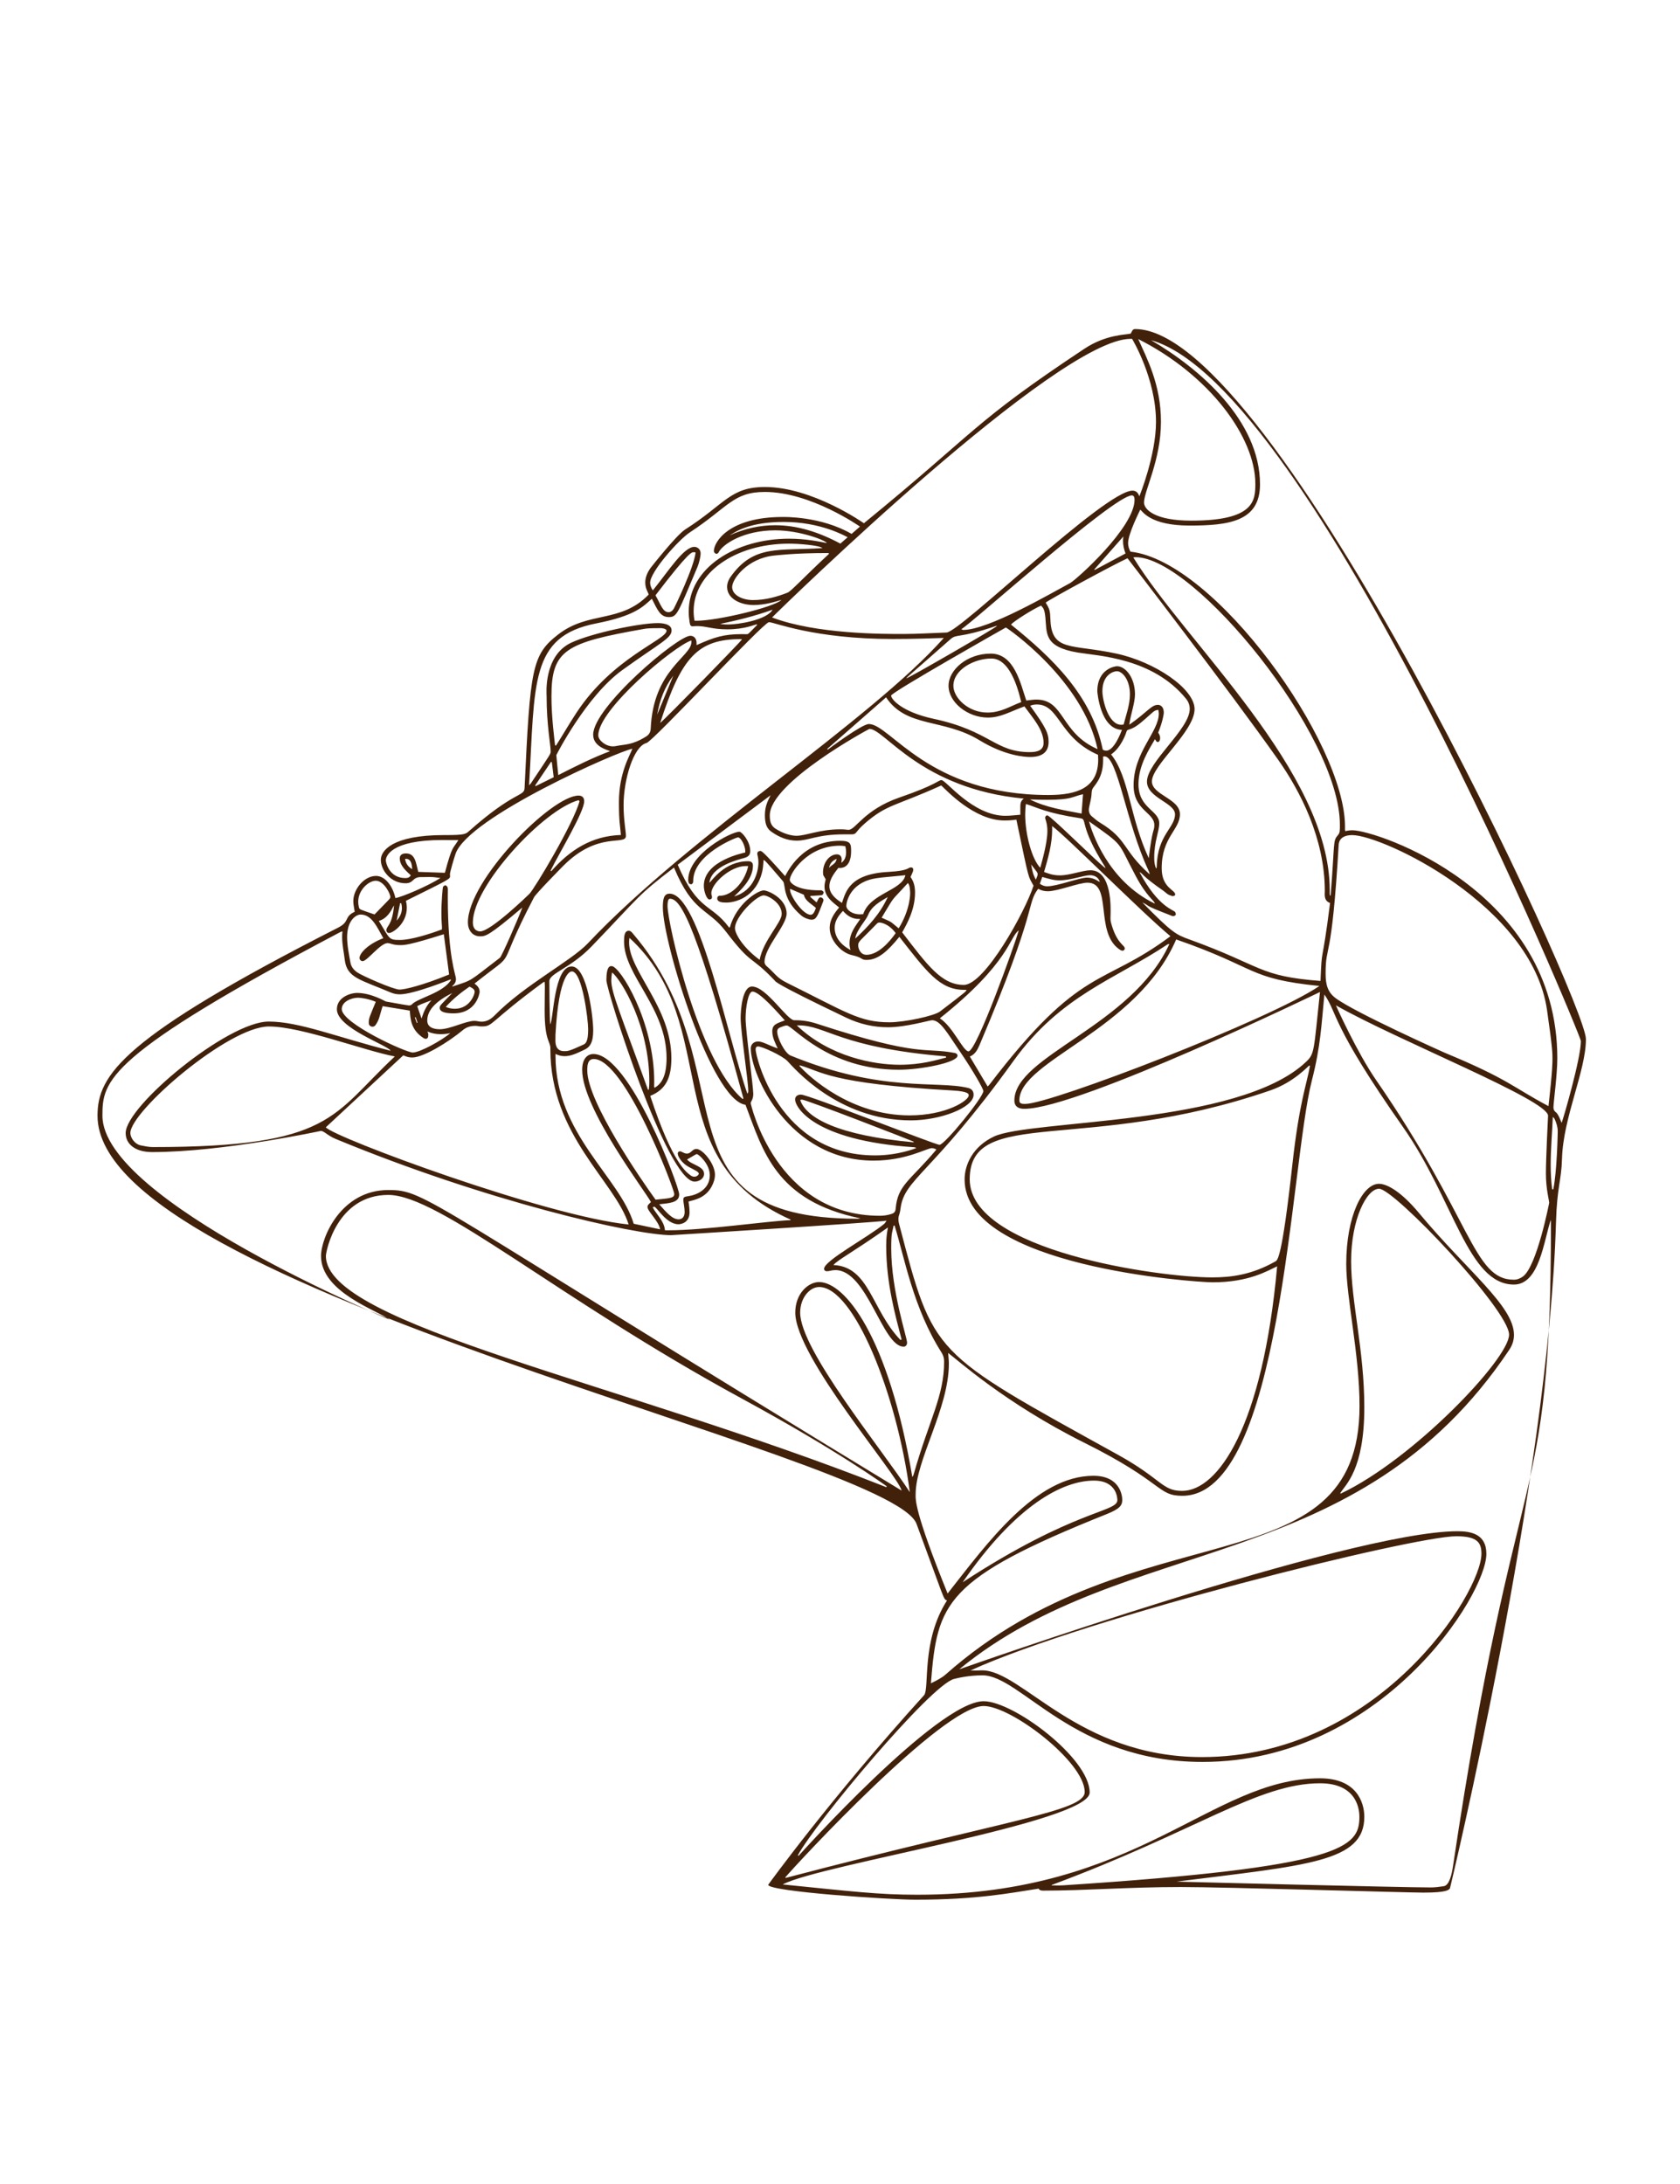 <?xml version="1.0" encoding="iso-8859-1"?>
<!-- Generator: Adobe Illustrator 22.1.0, SVG Export Plug-In . SVG Version: 6.00 Build 0)  -->
<svg version="1.1" id="Layer_1" xmlns="http://www.w3.org/2000/svg" xmlns:xlink="http://www.w3.org/1999/xlink" x="0px" y="0px"
	 width="1000px" height="1300px" viewBox="0 0 1000 1300" enable-background="new 0 0 1000 1300" xml:space="preserve">
<g>
	<path fill="#42210B" d="M386.13,353.907c-0.41-1.533-2.05-3.466-2.05-7.174c0-3.007,1.189-5.906,3.191-8.708
		c0.048-0.067,15.259-19.478,20.571-22.861c23.828-15.177,26.744-25.28,47.515-25.28c28.308,0,58.803,21.532,58.869,21.574
		c68.086-55.64,64.045-59.243,131.207-103.842c12.981-8.62,24.696-8.263,27.635-9.042c0.747-1.408,1.065-2.717,2.593-2.717
		C758.661,195.857,944,596.634,944,618.501c0,19-13.54,46.534-14.233,71.154c-0.375,13.326-2.973,16.675-3.58,37.88
		c-4.375,152.754-63.063,396.406-63.113,396.472c-0.667,0.877-1.527,2.549-15.767,2.549c-10.3,0-118.203-3.325-144.54-3.325
		c-31.113,0-57.145,2.151-81.66,2.151c-1.223,0-2.358-0.125-2.862-1.197c-16.813,2.583-36.533,6.593-73.4,6.593
		c-15.147,0-87.582-4.857-87.582-8.882c0-0.066,37.277-51.614,92.736-112.799c3.446-3.802-1.823-32.232,13.686-56.426
		c-2.307-1-0.785,1.188-18.138-45.615C530.357,866.094,58.044,767.368,58.044,664.118c0-24.274,14.795-46.578,143.25-111.968
		c7.172-3.651,3.29-6.422,9.84-9.427c-0.338-2.184-0.836-4.459-0.836-6.308c0-7.245,6.564-15.033,13.515-15.033
		c5.42,0,9.949,5.988,11.548,13.173c3.976-0.624,19.43-7.176,26.819-11.941c-3.199-0.366-3.738-0.583-6.54-0.583
		c-1.307,0-2.616,0.047-3.924,0.047c-0.65,0-0.837-0.01-1.113-0.01c-5.389,0-4.086,3.686-9.258,3.686
		c-8.679,0-14.663-7.644-14.663-13.972c0-5.332,6.713-14.718,37.658-14.718c0.777,0,0.951,0.006,1.49,0.006
		c10.57,0,11.465-0.699,13.153-2.196c27.403-24.311,33.016-20.544,33.259-25.776c3.319-71.473,4.385-79.321,20.001-91.438
		C350.472,363.515,369.413,371.177,386.13,353.907z M554.115,1001.977c3.554-1.77,6.38-3.156,8.86-5.349
		c113.073-99.984,246.274-49.581,246.274-159.722c0-30.818-7.916-64.298-7.916-84.502c0-28.761,9.866-47.766,19.493-47.766
		c4.848,0,13.304,4.776,23.777,17.363c28.857,34.681,56.569,55.354,56.569,72.596c0,3.006-0.87,5.97-2.807,8.867
		C808.11,938.457,670.607,911.988,571.148,993.497c0.076,0.005,0.152,0.007,0.225,0.007c0.066,0,231.859-82.052,296.184-82.052
		c7.57,0,17.191,1.358,17.191,13.472c0,24.389-62.528,123.843-168.977,123.843c-76.498,0-108.148-51.545-130.88-51.545
		c-8.646,0-15.36,1.736-17.062,2.173c-13.84,3.554-82.396,85.493-92.919,104.951c0.136,0.107,0.272,0.214,0.407,0.321
		c0.057-0.066,82.648-92.036,110.191-92.036c17.694,0,63.114,33.856,63.114,54.356c0,17.702-160.713,42.853-182.725,54.706
		c41.53,4.175,56.901,6.124,80.094,6.124c131.947,0,174.664-69.301,239.742-69.301c21.556,0,26.354,14.07,26.354,22.955
		c0,26.83-33.5,28.719-111.858,38.548c0.647,0.051,134.406,3.46,151.507,3.46c2.535,0,5.084-0.383,7.604-0.731
		c3.347-0.463,4.798-7.002,5.537-11.953c37.578-251.742,58.309-206.287,58.309-383.418c0-0.407-0.064-0.815-0.095-1.222
		c-4.193,12.311-6.716,38.464-21.951,38.464c-27.419,0-35.657-50.496-66.098-93.865c-43.014-61.282-38.676-67.295-46.724-78.782
		c-1.775,18.033-2.16,30.538-7.461,51.231c-13.027,50.854-17.856,247.156-77.124,247.156c-14.915,0-10.828-7.927-58.181-31.519
		c-47.487-23.659-76.271-50.008-81.169-53.487c0.126,2.108,0.419,4.229,0.419,6.337c0,26.664-19.778,57.405-19.778,77.705
		c0,3.03-1.136,9.398,19.034,59.124c23.576-29.971,52.481-70.073,86.79-70.073c15.887,0,17.161,11.85,17.161,14.325
		c0,3.281-1.428,5.346-9.236,8.471C562.1,939.935,557.872,954.066,554.115,1001.977z M203.649,557.713
		c0-1.09,0.057-2.193,0.19-3.313c-0.625,0.176-0.873,0.202-1.078,0.31c-139.6,73.595-141.792,88.577-141.792,109.391
		c0,50.538,170.702,121.335,171.194,121.505c-7.416-5.558-41.078-16.415-41.078-37.984c0-11.021,12.001-39.266,40.006-39.266
		c23.036,0,19.761,5.153,305.6,178.916c-2.475-9.787-63.313-79.572-63.313-105.985c0-11.538,7.931-18.159,14.165-18.159
		c15.22,0,41.263,31.885,55.5,116.015c0.514-0.611,0.723-1.226,0.9-1.849c9.225-32.505,18.031-46.125,18.031-66.831
		c0-1.926-0.47-3.709-1.525-5.363c-16.934-26.556-22.109-56.845-27.954-75.577c-0.193,0-0.386,0.001-0.58,0.001
		c-0.916,4.827-1.428,3.964-1.428,13.58c0,25.427,9.438,52.951,9.438,56.088c0,1.472-0.851,2.392-2.035,2.392
		c-12.712,0-21.623-45.566-40.622-45.566c-2.428,0-3.467,0.675-4.979,0.675c-1.684,0-1.778-1.18-1.778-1.461
		c0-4.847,26.083-18.716,35.793-26.73c0.467-0.385,0.754-0.988,1.426-1.902c-8.846,1.25-128.15,8.612-128.216,8.612
		c-21.762,0-109.745-20.035-199.725-57.284c-4.793-1.984-6.933-4.765-8.786-4.765c-0.066,0-58.355,12.598-100.507,12.598
		c-10.093,0-15.7-4.816-15.7-11.325c0-16.162,60.822-66.363,85.094-66.363c18.27,0,40.292,9.17,72.616,17.368
		c-1.365-3.17-31.983-13.451-31.983-24.698c0-7.047,7.954-9.712,12.027-9.712c8.437,0,16.746,5.017,17.133,5.09
		c7.07,1.338,13.409,2.373,13.773,2.373c0.608,0,1.36-0.239,1.704-0.625c3.371-3.775,18.695-6.81,23.321-14.643
		c-0.219-0.134-0.308-0.222-0.357-0.222c-0.106,0-21.74,8.859-30.14,8.859c-1.822,0-3.613-0.329-5.395-1.087
		c-18.385-7.808-26.122-8.711-27.387-19.54C204.68,566.775,203.649,562.361,203.649,557.713z M760.205,753.764
		c-5.581,2.571-16.704,9.521-38.408,9.521c-10.335,0-147.627-9.352-147.627-61.235c0-8.812,4.933-19.653,17.498-25.553
		c21.718-10.198,145.273-6.333,185.604-44.307c5.304-4.994,4.645-6.163,8.434-41.713c-0.066,0.026-143.626,69.53-175.889,69.53
		c-0.641,0-6.026,0.293-6.026-4.925c0-26.606,69.953-44.267,92.256-93.168c-0.039-0.001-0.076-0.002-0.112-0.002
		c-0.567,0-0.842,0.14-1.097,0.31c-31.145,20.758-63.464,30.25-91.502,69.188c-49.003,68.054-65.036,70.066-67.317,88
		c-0.535,4.205-1.25,3.817-1.25,6.34c0,0.875,0.135,1.754,0.372,2.655c20.708,78.777,18.832,75.868,130.284,137.515
		c26.214,14.5,26.224,21.512,38.198,21.512C725.023,887.432,751.601,849.118,760.205,753.764z M577.676,994.314
		c1.349,0,2.472,0.029,3.509,0.029c1.746,0,1.939-0.088,3.41-0.088c23.808,0,57.26,51.618,130.888,51.618
		c105.126,0,166.321-97.746,166.321-121.055c0-6.47-2.294-10.388-14.937-10.388C841.162,914.43,647.632,962.55,577.676,994.314z
		 M685.129,202.471c28.423,16.563,64.877,47.593,64.877,85.849c0,22.015-18.421,24.521-41.923,24.521
		c-23.581,0-27.99-8.535-29.356-9.482c-0.637,1.381-7.24,14.494-7.24,19.897c0,1.752,0.5,3.467,1.401,5.109
		c50.543,5.536,127.712,113.841,127.712,163.57c0,0.969-0.024,1.617-0.024,1.684c0,0.304,0.111,0.617,0.202,1.119
		c1.434-0.372,2.854-0.529,4.263-0.529c14.191,0,121.933,35.774,121.933,135.747c0,9.747-2.301,26.445-2.301,29.162
		c0,1.131,0.306,2.099,1.471,2.953c1.47,1.077,3.026,5.445,3.388,6.322c1.008-2.405,11.48-38.457,11.48-48.722
		C941.012,616.558,781.475,229.71,685.129,202.471z M459.576,367.547c26.372,9.988,66.419,9.827,78.047,9.827
		c8.593,0,17.188-0.583,25.783-0.866c8.158-0.269,94.152-84.46,110.734-84.46c2.618,0,3.549,2.049,4.037,3.331
		c0.16-0.187,9.914-24.486,9.914-44.235c0-25.737-13.993-49.058-14.226-49.438c-0.339,0-0.63-0.011-0.902-0.011
		C629.513,201.695,465.822,361.186,459.576,367.547z M269.203,591.09c-8.598,4.297-14.886,9.536-14.886,16.372
		c0,5.13,6.038,5.172,7.543,5.172c6.096,0,15.381-4.97,20.495-4.97c1.968,0,2.42,0.482,4.331,0.482c3.029,0,5.53-1.493,7.674-3.678
		c17.997-18.347,45.532-32.342,55.618-43.032c60.705-64.346,168.243-132.492,211.809-181.709c-5.925,0.175-16.809,0.62-30.416,0.62
		c-46.964,0-70.427-10.013-73.66-10.013c-3.183,0-68.97,70.912-72.872,71.917c-7.827,2.016-13.664,21.972-13.664,37.025
		c0,8.86,1.392,15.477,1.392,18.257c0,6.156-16.483-3.103-37.273,17.844c-0.066,0.067-16.219,16.408-17.444,18.757
		c-24.872,47.688-7.444,29.175-35.402,51.322c1.822,1.336,3.049,2.783,3.049,4.903c0,0.733-1.855,12.832-15.56,12.832
		c-8.275,0-8.205-2.559-8.205-3.339C261.732,598.522,262.334,598.155,269.203,591.09z M791.705,537.511
		c-2.648-0.952-3.183-2.969-3.183-5.257c0-0.774,0.057-1.277,0.057-1.919c0-31.433-14.846-59.744-27.759-78.079
		c-28.865-40.986-89.617-119.897-89.683-119.951c-7.749,3.478-47.376,24.971-48.707,26.412c2.313,3.683,2.661,4.996,2.794,9.591
		c0.573,19.812,12.281,14.924,39.259,20.731c23.1,4.972,46.569,20.956,46.569,33.057c0,13.362-25.389,33.309-25.389,43.021
		c0,8.107,16.684,10.267,16.684,19.519c0,9.315-10.863,13.581-10.863,32.191c0,11.707,8.036,12.81,8.036,15.578
		c0,0.178-0.031,0.339-0.104,0.458c-0.252,0.41-1.229,0.557-1.517,0.557c-0.352,0-0.72-0.329-1.1-0.41
		c-1.8-0.384-2.918-1.811-4.327-2.788c-13.07-9.066-12.43-10.531-14.166-11.08c11.297,21.22,20.513,22.396,21.23,23.809
		c0.18,0.355,0.36,0.833,0.36,1.221c0,0.848-1.203,1.164-1.549,1.164c-0.496,0-1.03-0.272-1.524-0.463
		c-17.033-6.585-11.215-4.949-16.88-7.73c17.826,18.219,20.138,19.191,28.127,22.086c43.873,15.902,40.727,21.782,77.943,24.667
		C786.89,561.683,786.714,576.988,791.705,537.511z M779.764,634.348c-0.258-0.02-0.391-0.049-0.461-0.049
		c-0.474,0-8.89,9.837-23.163,14.755c-110.149,37.952-178.93,9.167-178.93,52.903c0,42.592,112.504,58.398,144.342,58.398
		c11.541,0,23.732-1.649,37.455-9.431c1.3-0.737,3.906-0.236,10.288-57.977C773.342,656.33,777.753,645.637,779.764,634.348z
		 M503.628,507.284c0-1.101-0.146-2.299-0.443-3.575c-1.071-0.228-2.128-0.32-3.175-0.32c-19.591,0-29.9,16.593-29.9,20.326
		c0,1.89,4.339,6.233,17.555,6.233c0.272,0,0.553-0.026,0.823-0.026c1.031,0,1.78,0.836,1.78,1.234c0,0.486-0.371,1.342-0.853,1.553
		c-0.612,0.268-0.387,0.157-6.994,0.61c-0.041,0.181-0.083,0.362-0.124,0.544c1.208,1.048,2.417,2.096,3.79,3.286
		c0.848-1.707,1.274-3.033,2.293-3.033c0.658,0,1.799,0.673,1.799,1.68c0,0.187-0.037,0.386-0.116,0.595
		c-3.419,8.972-4.097,11.049-7.023,11.049c-1.252,0-4.214-0.906-6.031-2.442c-11.66-9.861-9.187-18.357-10.944-20.42
		c-11.637-13.665-10.432-11.949-11.54-12.729c-0.253,2.352-0.275,4.539-0.748,6.622c-3.657,16.101-16.649,18.772-21.342,18.772
		c-2.793,0-5.505-0.273-5.505-2.494c0-1.819,1.743-1.548,2.306-1.584c6.067-0.393,13.806-7.365,16.13-17.632
		c-0.605,0-1.059-0.032-1.451-0.032c-9.241,0-20.497,10.523-20.497,16.131c0,1.229,0.396,1.616,0.396,2.373
		c0,1.269-1.283,1.423-1.469,1.423c-1.736,0-3.399-4.851-3.399-8.189c0-15.03,24.08-19.635,24.64-19.788
		c0.021-0.259,0.031-0.513,0.031-0.763c0-3.039-2.448-8.264-4.421-8.264c-0.734,0-26.577,9.961-26.577,25.908
		c0,0.08,0.001,0.162,0.001,0.245c0,0.316-0.014,0.635-0.151,0.877c-0.017,0.03-0.526,0.913-1.041,0.913
		c-0.484,0-1.222-0.296-1.382-0.665c-0.244-0.56-0.417-1.232-0.417-1.86c0-15.65,25.724-28.781,30.478-28.781
		c1.426,0,6.469,5.728,6.469,11.486c0,2.255-1.098,3.447-3.44,4.11c-3.927,1.113-19.802,4.919-20.88,14.808
		c1.51-1.186,8.962-12.827,23.028-12.827c1.97,0,2.893,0.859,2.893,2.687c0,8.003-7.587,14.837-11.197,18.233
		c12.163-3.4,14.453-15.531,14.453-20.004c0-3.459-0.682-4.5-0.682-5.444c0-1.423,1.535-1.592,1.713-1.592
		c0.818,0,1.321-0.254,14.863,14.987c1.516-2.62,9.999-21.03,32.79-21.03c6.2,0,6.494,1.803,6.494,6.115
		c0,6.918-2.706,10.066-6.732,10.066c-0.277,0-0.56-0.016-0.846-0.05c-1.358,1.857-5.346,6.229-5.346,10.907
		c0,4.748,4.223,7.815,7.465,9.941c2.249-6.282,4.107-17.237,27.677-18.469c12.362-0.646,11.5-2.667,13.396-2.667
		c0.494,0,1.368,0.049,1.368,1.517c0,0.852-0.987,2.744-1.617,4.194c2.081,2.828,2.68,5.976,2.68,9.243
		c0,10.026-4.613,18.319-7.647,23.715c14.895,19.294,23.349,31.265,36.681,31.265c12.442,0,36.524-43.603,41.501-59.061
		c-3.366-6.262-2.267-1.369-10.213-39.314c-1.053,0.123-3.295,0.516-7.006,0.516c-18.109,0-34.685-18.093-37.717-20.863
		c-27.586,12.558-32.162,11.006-45.551,22.663c-6.206,5.403-4.442,6.46-8.094,6.46c-1.216,0-2.83-0.013-4.25-0.013
		c-16.015,0-20.853,3.753-28.153,3.753c-5.472,0-10.442-2.045-15.099-5.347c-2.661-1.887-3.815-4.608-3.815-9.805
		c0-5.54,1.781-8.55,3.395-11.886c-18.726,14.01-36.979,27.667-55.289,41.366c11.999,27.945,19.973,22.998,30.502,37.259
		c0.065,0.088,0.279,0.066,0.491,0.109c4.006-14.271,16.733-22.094,20.21-22.094c2.505,0,13.619,4.747,13.619,13.827
		c0,7.057-13.157,20.016-13.157,28.788c0,0.985,0.495,1.819,1.379,2.579c5.155,4.429,5.66,6.702,12.051,9.869
		c34.997,17.341,43.097,23.446,60.941,23.446c8.921,0,26.59-3.757,30.135-6.46c16.995-12.961,14.801-11.485,15.828-12.786
		c-0.628-0.031-0.956-0.063-1.273-0.063c-0.042,0-0.122,0.001-0.275,0.001c-14.516,0-22.263-10.826-38.523-31.553
		c-7.073,8.675-12.739,13.736-19.487,13.736c-3.599,0-1.938-1.354-8.843-2.884c-6.221-1.378-13.131-8.749-13.131-16.095
		c0-5.502,3.309-9.4,5.603-12.233c-3.47-2.91-8.689-6.212-8.689-12.453c0-1.646,0.321-2.664,0.691-4.307
		c-1.212-2.379-1.584-1.961-1.584-4.149c0-6.188,4.098-10.719,8.275-10.719c1.781,0,2.839,1.223,2.839,2.985
		c0,0.523-0.111,1.247-0.197,2.024C502.664,512.302,503.628,510.111,503.628,507.284z M443.742,657.605
		c-20.299-2.59-49.194-96.415-49.194-117.518c0-4.809,0.548-8.144,4.012-8.144c17.92,0,34.398,85.438,46.313,119.062
		c0.394-0.53,0.534-1.006,0.534-1.467c0-6.176-4.548-35.381-4.548-43.68c0-4.353,0.913-18.63,6.773-18.63
		c8.54,0,20.827,20.058,25.179,20.058c0.114,0,0.306-0.006,0.71-0.006c4.302,0,8.504,0.708,12.61,2.05
		c62.256,20.34,63.629,13.888,82.192,17.437c0.82,0.157,1.637,0.703,1.637,1.582c0,4.186-22.101,8.404-34.868,8.404
		c-42.599,0-63.216-26.343-66.77-26.343c-0.698,0-1.43,0.174-2.225,0.499c-1.605,0.657-3.473,0.912-3.473,3.06
		c0,4.174,4.678,12.981,7.878,14.297c54.448,22.374,87.041,14.722,105.762,19.32c2.266,0.557,3.257,1.958,3.257,4.069
		c0,7.775-20.069,15.239-37.331,15.239c-43.528,0-70.055-31.761-73.482-35.317c-3.129-3.247-15.038-8.685-17.472-8.685
		c-1.009,0-1.47,0.584-1.47,1.843c0,3.453,13.347,63.006,71.148,63.006c13.914,0,24.299-4.307,24.496-4.38
		c-0.636-0.443-1.13-0.476-1.624-0.509c-59.582-4.026-70.507-23.832-70.507-28.411c0-1.76,1.317-2.887,3.495-2.887
		c4.501,0,79.84,29.876,82.45,29.876c3.113,0,26.111-28.322,26.111-31.998c0-1.221-5.731-11.483-14.27-24.023
		c-7.458-10.952-11.383-18.134-16.323-18.134c-1.213,0-15.632,4.19-26.122,4.19c-8.624,0-16.993-1.905-24.924-5.7
		c-44.246-21.173-41.922-21.462-42.713-22.289c-14.867-15.537-13.096-8.266-28.766-28.802
		c-11.174-14.643-19.511-10.732-31.026-38.259c-22.49,17.308-19.436,16.142-48.978,46.854c-12.717,13.22-25.221,16-25.221,20.819
		c0,0.066,0.104,22.177,0.526,25.622c1.948-2.688,2.126-34.435,12.761-34.435c9.436,0,12.826,31.033,12.826,37.966
		c0,7.401-2.028,10.051-5.09,11.519c-4.632,2.221-8.148,3.916-11.888,3.916c-1.773,0-3.583-0.387-5.452-1.335
		c0,0.461-0.014,0.827-0.014,1.155c0,46.555,38.307,72.206,46.544,99.926c5.268,1.114,10.408,2.202,15.712,3.324
		c-0.783-4.881-7.525-10.781-7.525-13.336c0-1.086,1.028-1.91,2.071-2.871c-2.845-5.81-40.929-55.52-40.929-78.691
		c0-6.861,3.251-9.461,6.7-9.461c21.527,0,51.053,78.775,51.053,83.593c0,5.137-6.403,5.177-11.894,5.85
		c4.119,4.683,7.718,8.962,11.562,8.962c2.151,0,3.571-1.577,3.571-4.375c0-2.523-0.793-5.693-0.793-7.294
		c0-1.484,0.664-1.807,2.947-2.115c4.862-0.654,12.816-3.968,12.816-12.492c0-6.735-6.699-12.528-7.698-12.528
		c-0.53,0-0.133-0.099-5.822,3.178c2.512,3.224,10.12,3.896,10.12,8.563c0,2.736-2.883,4.614-5.635,4.614
		c-16.428,0-52.516-113.687-52.516-119.904c0-8.757,2.389-8.379,3.132-8.379c4.989,0,25.34,32.886,25.34,68.803
		c0,1.624-0.053,2.848-0.053,2.878c0,0.207,0.135,0.422,0.244,0.752c4.173-2.348,7.149-6.948,7.149-17.764
		c0-29.88-25.302-49.081-25.302-69.28c0-2.878,0.122-6.418,2.809-6.418c1.23,0,1.986,1.119,2.758,2.027
		c68.463,80.533,9.215,169.376,133.328,169.376c0.609,0,1.221-0.137,1.831-0.206C461.516,714.88,454.079,684.74,443.742,657.605z
		 M527.539,885.208c0.093-0.167,0.186-0.334,0.279-0.5c-0.603-0.423-28.981-21.124-86.173-52.187
		C332.18,773.067,261.582,711.269,231.132,711.269c-30.571,0-37.145,33.548-37.145,36.323
		C193.987,788.387,368.628,822.452,527.539,885.208z M921.707,658.407c2.537-22.26,2.377-26.824,2.377-28.278
		c0-2.844,0.102-5.76-3.225-28.85c-9.01-62.531-98.135-104.192-115.971-104.192c-8.086,0-8.028,5.264-8.074,6.038
		c-4.216,71.533-7.763,57.994-7.763,76.378c0,6.234,1.054,10.98,5.975,14.638c11.673,8.678,64.201,32.187,64.855,32.459
		C897.98,642.4,900.264,647.024,921.707,658.407z M193.929,671.023c5.324,6.219,131.103,52.905,180.269,57.84
		c-8.061-25.713-46.595-52.892-46.595-104.266c0-0.371,0.002-0.546,0.002-0.646c0-4.217-3.407-4.298-3.407-22.327
		c0-4.893,0.12-12.249,0.12-14.584c0-0.842-0.075-1.687-0.119-2.639c-0.469,0.174-0.721,0.211-0.902,0.344
		c-32.732,24.074-29.474,26.227-36.632,26.227c-1.822,0-2.107-0.345-3.68-0.345c-3.318,0-5.669,1.033-7.342,2.427
		c-8.944,7.449-23.689,16.401-30.23,16.401c-3.063,0-4.928-1.2-5.174-1.2c-0.112,0-0.241,0.044-0.336,0.052
		C224.58,642.543,209.279,656.76,193.929,671.023z M797.794,888.75c0.066,0.111,0.132,0.221,0.198,0.332
		c43.091-20.304,100.269-80.238,100.269-94.638c0-14.61-68.305-86.852-77.383-86.852c-7.386,0-16.643,18.204-16.643,43.131
		c0,24.471,7.855,52.793,7.855,87.074C812.091,875.036,800.758,883.845,797.794,888.75z M795.172,598.428
		c0.195,0.448,12.451,27.846,23.904,44.415c57.159,82.69,57.845,118.891,82.02,118.891c1.917,0,3.729-0.686,5.425-1.922
		c8.294-6.043,15.601-43.745,15.601-43.811c0-1.561-1.937-8.118-1.937-17.501c0-9.386,1.275-34.205,1.275-34.368
		C921.46,654.757,832.932,619.768,795.172,598.428z M467.448,1117.475c0.059,0.115,0.117,0.229,0.176,0.344
		c132.216-34.748,178.032-39.642,178.032-51.143c0-17.901-43.711-51.191-60.126-51.191
		C561.075,1015.485,474.131,1109.544,467.448,1117.475z M235.017,628.836c-17.976-3.348-55.608-17.839-74.97-17.839
		c-24.086,0-82.451,50.477-82.451,63.429c0,2.606,2.435,6.594,6.237,7.364c2.356,0.477,4.776,0.986,7.159,0.986
		C197.911,682.776,197.486,663.889,235.017,628.836z M587.895,646.733c0.455-0.49,0.878-0.878,1.221-1.327
		c54.692-71.519,66.889-57.726,107.571-88.134c-16.978-14.07-62.115-59.584-70.438-65.58c0.026,0.653,0.039,1.301,0.039,1.946
		c0,8.877-2.406,17.041-4.822,25.412c2.496,0.827,4.993,2.008,9.47,2.008c5.808,0,13.626-3.04,18.16-3.04
		c12.966,0,11.971,23.135,11.971,25.782c0,0.92-0.066,1.855-0.066,2.772c0,0.823,0.053,1.631,0.255,2.401
		c3.387,12.904,8.254,13.444,8.254,15.623c0,0.6-0.587,1.3-1.333,1.3c-0.551,0-1.242-0.323-2.156-0.986
		c-14.478-10.483-3.694-39.497-18.7-39.497c-5.118,0-17.77,5.097-23.585,5.097c-1.951,0-3.881-0.392-5.771-1.456
		c-7.267,9.723,0.439,9.817-34.876,92.901c-1.233,2.901-2.681,5.698-5.82,6.929C580.828,634.862,584.298,640.691,587.895,646.733z
		 M700.111,559.19c-23.393,54.323-93.359,71.998-93.359,95.879c0,2.067,1.95,2.025,3.586,2.025
		c15.294,0,145.993-50.351,175.023-70.2C742.248,582.478,749.266,576.256,700.111,559.19z M625.984,1122.008
		c0.018,0.082,0.035,0.164,0.053,0.245c1.385,0,2.772,0.049,4.157,0.049c0.805,0,1.61-0.016,2.412-0.069
		c167.149-10.848,176.555-22.678,176.555-40.759c0-2.459-0.124-19.993-23.399-19.993
		C748.88,1061.482,711.881,1090.131,625.984,1122.008z M269.22,587.254c12.781-4.265,8.977-2.327,28.373-17.174
		c1.048-0.802,10.617-22.629,13.314-29.863c-19.965,16.914-21.861,17.114-25.138,17.114c-4.84,0-7.266-4.008-7.266-8.272
		c0-24.984,49.646-75.5,65.893-75.5c2.951,0,3.331,2.158,3.331,3.39c0,6.341-14.565,30.324-19.998,41.271
		c0.14,0.115,0.28,0.231,0.419,0.346c10.985-12.584,24.137-21.023,41.432-21.556c-0.444-5.711-1.171-7.563-1.171-19.448
		c0-17.46,6.423-27.716,8.006-31.868c-7.216,0.955-97.676,40.573-105.245,62.507c-0.958,2.775-3.354,10.906-3.354,12.188
		c0,0.476,0.079,0.602,0.079,1.059c0,1.811-0.019,1.75-26.249,14.741c0.333,1.466,0.493,2.861,0.493,4.191
		c0,9.432-8.349,14.987-10.523,14.987c-0.977,0-1.621-0.675-1.621-1.648c0-2.695,3.443-2.546,4.549-14.807
		c-2.104,3.918-4.197,7.783-9.054,9.258c6.65,10.64,5.535,11.336,12.635,11.336c6.408,0,17.731-3.565,24.928-6.276
		c0-0.498,0.019-0.945,0.019-1.371c0-1.137-0.336-3.288-0.336-8.479c0-7.167,0.795-15.154,0.9-15.337
		c0.281-0.489,0.912-1.08,1.384-1.08c0.558,0,1.201,0.734,1.359,1.128c0.174,0.432,0.208,0.93,0.208,1.431
		c0,0.225-0.041,1.751-0.041,4.402c0,35.967,4.859,46.408,4.859,48.785c0,1.542-0.567,2.929-2.133,4.155
		C269.236,586.891,269.253,586.985,269.22,587.254z M388.014,356.41c-5.181,4.584-9.843,10.122-33.138,14.671
		c-39.661,7.744-36.334,35.419-39.955,96.379c0.591-0.648,0.889-0.903,1.098-1.216c12.039-18.052,11.733-17.308,11.733-19.11
		c0-3.964-2.395-15.55-2.395-32.926c0-0.854-2.015-23.922,14.776-31.712c12.198-5.66,40.436-11.602,51.31-11.602
		c2.638,0,8.313,0.382,8.313,4.344c0,4.713-7.036,7.532-29.32,23.607c-21.52,15.523-39.289,50.568-39.289,50.634
		c0,0.648,1.149,11.721,1.165,11.878c10.351-5.261,20.3-10.289,30.787-14.208c-0.9-0.692-10.032-2.373-10.032-9.831
		c0-16.372,50.182-58.88,57.839-58.88c2.18,0,3.718,1.625,3.718,4.42c0,0.323-0.012,0.684-0.012,1.142
		c10.6-4.731,16.062-6.542,27.203-6.542c2.025,0,1.952,0.045,2.434,0.045c1.309,0,0.931,0.048,6.56-5.666
		c-0.32-0.077-0.488-0.158-0.611-0.158c-0.808,0-6.723,2.93-17.238,2.93c-9.182,0-12.314-1.947-18.072-1.947
		c-1.478,0-2.04,0.137-2.549,0.137c-1.257,0-1.607-0.69-1.825-2.273c-0.283-2.055-0.561-3.544-0.561-6.424
		c0-26.39,28.263-43.454,59.728-43.454c10.199,0,17.993,1.739,22.492,2.597c-0.784-1.615-16.022-7.566-30.736-7.566
		c-18.916,0-31.419,8.302-33.767,13.245c-0.171,0.361-0.839,0.758-1.244,0.758c-0.35,0-1.506-0.644-1.506-1.713
		c0-5.353,8.956-20.245,40.986-20.245c0.499,0,22.648-0.56,40.989,10.078c1.572-1.376,3.105-2.719,4.973-4.353
		c-0.067-0.043-29.297-20.619-56.597-20.619c-18.848,0-21.719,9.019-44.608,24.029c-6.677,4.379-23.673,23.511-23.673,29.965
		c0,1.519,0.514,3.034,1.597,4.601c9.461-11.707,18.348-25.921,24.769-25.921c0.483,0,3.678,0.345,3.678,4.12
		c0,1.584-0.889,5.518-1.876,7.844c-11.753,27.692-12.069,29.839-17.062,29.839C392.932,367.304,391.342,362.922,388.014,356.41z
		 M677.528,201.828c4.808,10.88,13.521,26.801,13.521,49.227c0,22.82-10.08,41.186-10.08,48.073c0,4.121,6.406,10.783,28.133,10.783
		c37.396,0,38.123-11.803,38.123-21.953C747.226,260.21,719.844,223.154,677.528,201.828z M791.482,531.609
		c0,0.463,0.082,0.927,0.124,1.391c0.147,0.019,0.293,0.037,0.44,0.056c2.569-32.019,1.194-32.337,4.315-35.911
		c1.244-1.425,1.192-2.665,1.192-6.265c0-53.473-86.708-159.212-121.538-159.212c-0.456,0-0.929,0.039-1.423,0.132
		c31.013,50.68,116.906,127.561,116.906,197.958C791.498,530.812,791.482,531.512,791.482,531.609z M609.43,475.356
		c-61.454-5.813-82.795-41.483-91.916-41.483c-0.253,0-59.31,31.849-59.31,51.473c0,2.974,0.354,5.931,3.344,7.87
		c5.05,3.274,9.804,4.268,12.518,4.268c5.829,0,13.771-3.841,26.04-3.841c3.319,0,3.514,0.296,5.046,0.296
		c4.133,0,9.297-12.041,30.33-19.268c21.837-7.503,23.04-10.331,24.93-10.331c2.697,0,18.557,21.252,38.039,21.252
		c2.941,0,5.885-0.397,8.893-0.625c0-1.036-0.003-2.053-0.003-3.064C607.34,478.856,607.158,476.97,609.43,475.356z
		 M492.366,445.814c0.122,0.121,0.245,0.242,0.367,0.363c0.246-0.177,20.262-15.211,24.449-15.211
		c12.788,0,35.499,42.255,106.855,42.255c16.98,0,29.655-4.174,29.655-21.14c0-0.918-0.038-1.846-0.108-2.785
		c-23.41-10.215-22.796-29.96-36.411-29.96c-1.397,0-2.764,0.242-3.975,0.758c9.287,12.838,10.971,16.296,10.971,21.582
		c0,7.985-6.907,8.921-10.893,8.921c-3.247,0-15.037-0.681-30.237-9.964c-21.466-13.11-43.42-7.203-55.611-25.539
		C515.648,425.415,504.007,435.614,492.366,445.814z M467.148,607.371c-3.599-3.953-14.927-17.145-19.244-17.145
		c-2.531,0-4.096,9.406-4.096,15.916c0,7.469,4.572,40.485,4.572,44.981c0,3.571-1.524,4.306-1.524,5.626
		c0,0.281,14.926,66.921,76.842,66.921c2.333,0,4.639-0.338,6.938-1.086c1.583-0.515,2.341-1.283,2.498-3.131
		c1.205-14.248,8.617-16.581,24.249-35.193c-0.97-0.584-1.877-0.832-2.767-0.832c-2.907,0-15.252,7.418-34.613,7.418
		c-50.583,0-73.11-51.129-73.11-66.827c0-2.473,1.914-4.089,4.302-4.089c2.814,0,5.991,2.156,11.72,4.132
		c-1.444-3.161-3.228-6.476-3.228-10.115C459.687,609.66,462.375,609.239,467.148,607.371z M610.879,416.973
		c3.704-0.404,4.257-0.555,6.044-0.555c16.774,0,14.184,19.805,36.386,29.484c-8.815-41.285-53.589-71.957-54.596-72.396
		c-0.066,0.035-68.291,38.603-68.291,40.545c0,2.129,6.4,9.754,25.29,13.805c33.888,7.267,36.402,19.836,57.306,19.836
		c4.987,0,8.156-1.353,8.156-5.529c0-7.855-6.355-14.711-11.408-21.684c-8.843,3.199-14.127,6.65-21.765,6.65
		c-11.991,0-23.395-9.06-23.395-18.943c0-9.39,10.967-19.134,25.112-19.134C603.868,389.052,607.477,407.079,610.879,416.973z
		 M470.576,726.279c-0.017-0.121-0.034-0.242-0.051-0.363c-81.017-36.094-39.259-115.529-95.853-167.668
		c-0.144,0.881-0.215,1.768-0.215,2.668c0,17.257,25.165,38.669,25.165,68.913c0,11.464-3.08,18.653-12.573,22.486
		c13.581,41.319,22.108,45.73,23.897,47.219c0.671,0.559,1.488,0.887,2.333,0.887c1.689,0,2.683-1.315,2.683-1.75
		c0-1.205-2.392-2.116-6.256-4.236c-3.594-1.971-6.284-5.833-6.284-7.804c0-0.813,0.569-1.329,1.337-1.329
		c1.033,0,2.316,1.358,4.129,1.358c2.538,0,3.065-2.756,5.626-2.756c3.779,0,11.058,8.863,11.058,15.271
		c0,2.41-0.724,4.828-2.063,7.247c-3.806,6.877-10.354,7.816-13.674,8.771c0.009,0.066,0.614,3.637,0.614,6.379
		c0,6.111-4.842,7.153-6.596,7.153c-7.327,0-12.926-10.436-14.462-10.436c-0.238,0-0.515,0.124-0.857,0.446
		c2.414,4.479,6.776,7.976,7.27,13.57c0.713,0,1.336,0.012,1.925,0.012C419.815,732.316,456.12,726.864,470.576,726.279z
		 M541.551,888.177c-7.676-58.645-33.432-122.099-53.948-122.099c-5.67,0-11.313,6.498-11.313,15.233
		C476.29,803.569,524.315,861.699,541.551,888.177z M688.177,516.972c0.187-0.267,0.257-0.322,0.265-0.385
		c0.043-0.327,0.093-0.655,0.101-0.984c0.422-18.661,10.872-22.859,10.872-30.902c0-6.908-16.699-9.773-16.699-19.435
		c0-11.614,25.459-31.185,25.459-43.282c0-2.129-0.688-4.174-2.171-6.009c-19.729-24.401-52.344-25.546-64.333-27.532
		c-20.625-3.416-18.458-11.639-19.452-21.2c-0.559-5.379-1.553-5.47-2.547-6.782c-5.181,2.326-15.96,9.141-17.915,11.299
		c24.596,19.756,48.093,42.269,54.648,74.463c0.745,0.412,1.431,0.598,2.073,0.598c4.827,0,8.968-11.438,9.336-12.372
		c-12.932-0.366-14.65-22.58-14.65-22.99c0-13.438,10.688-14.908,11.703-14.908c4.982,0,10.716,6.703,10.716,16.703
		c0,5.217-2.622,12.074-3.411,18.143c10.815-7.575,13.132-11.84,17.073-11.84c0.111,0,3.485-0.122,3.485,4.766
		c0,0.607-0.606,5.084-3.338,11.785c0.774,1.025,1.166,2.168,1.166,3.21c0,1.185-0.549,2.377-1.369,2.377
		c-0.966,0-1.391-1.246-1.677-1.745c-3.11,5.417-9.852,15.392-9.852,26.82c0,14.497,12.359,15.528,12.359,23.251
		c0,5.083-2.982,10.493-2.982,20.429C687.035,512.764,687.206,514.795,688.177,516.972z M572.195,374.516
		c0.79,0.332,0.958,0.455,1.087,0.455c15.025,0,52.085-21.69,63.656-27.882c3.699-1.98,38.387-33.066,38.387-49.615
		c0-1.488-0.411-2.585-1.61-2.585C662.948,294.888,577.829,371.572,572.195,374.516z M330.399,443.666
		c0.185,0.037,0.37,0.073,0.554,0.11c3.897-5.986,7.525-12.456,12.227-19.601c21.606-32.831,53.568-43.334,53.568-48.728
		c0-1.22-2.612-1.552-3.296-1.552c-7.064,0-8.516,0.181-10.036,0.448c-46.857,8.249-55.176,12.5-55.176,40.303
		C328.239,426.71,330.059,440.524,330.399,443.666z M344.957,476.911c-0.179-0.204-0.358-0.408-0.537-0.613
		c-20.892,5.57-62.951,50.935-62.951,72.722c0,5.279,3.706,5.378,4.352,5.378c6.35,0,28.642-21.681,29.315-22.359
		C318.198,528.949,341.449,490.15,344.957,476.911z M390.228,714.09c7.634-0.827,11.127-0.745,11.127-3.342
		c0-3.005-29.415-80.391-47.943-80.391c-3.788,0-3.843,4.277-3.843,6.862C349.569,655.775,382.075,702.891,390.228,714.09z
		 M228.156,558.457c-3.573-6.322-6.803-14.081-13.441-14.081c-3.076,0-8.099,3.824-8.099,13.337c0,5.169,1.083,10.208,1.981,15.265
		c0.444,2.5,1.966,4.368,4,5.792c2.985,2.09,21.589,10.263,25.226,10.263c3.081,0,13.74-2.497,29.498-8.979
		c-1.073-8.167-2.104-16.007-3.149-23.964c-20.494,6.481-23.457,6.478-25.984,6.478c-4.486,0-5.586-1.178-7.545-1.178
		c-4.203,0-12.127,10.731-14.78,10.731c-0.864,0-1.861-0.75-1.861-1.91C214.001,567.593,218.667,562.106,228.156,558.457z
		 M573.018,941.825c66.803-43.601,92.082-41.599,92.082-48.874c0-0.692-0.033-11.634-13.96-11.634
		C632.549,881.317,604.776,895.798,573.018,941.825z M442.025,654.174c0.16-0.113,0.32-0.225,0.481-0.338
		c-27.378-100.431-36.683-118.876-43.682-118.876c-0.642,0-1.479,0.447-1.479,4.325C397.344,549.392,415.779,631.74,442.025,654.174
		z M476.057,634.12c-0.079,0.113-0.158,0.225-0.237,0.338c5.891,6.553,30.583,29.462,65.595,29.462
		c21.782,0,35.21-8.809,35.21-11.886c0-0.77,0.18-2.39-9.817-2.951C493.027,644.948,488.731,637.539,476.057,634.12z
		 M411.547,382.204c0-0.317-0.014-0.645-0.042-0.982c-10.351,3.376-55.382,40.956-55.382,56.491c0,2.938,4.425,6.552,8.677,6.552
		c0.656,0,1.338-0.071,2.048-0.219c5.054-1.057,9.388-0.401,17.799-5.689c1.64-1.031,2.586-2.5,2.682-4.709
		C388.853,398.602,411.547,390.886,411.547,382.204z M493.421,329.697c-0.055-0.168-0.11-0.336-0.164-0.504
		c-0.349,0-0.699-0.005-1.048-0.005c-19.058,0-30.165,1.375-31.628,1.53c-15.584,1.659-24.778,13.84-24.778,18.705
		c0,4.892,6.273,7.768,12.402,7.768c7.561,0,14.593-2.061,20.598-4.43C470.93,351.921,478.108,343.944,493.421,329.697z
		 M607.891,417.901c-0.856-2.872-5.347-25.928-17.766-25.928c-10.005,0-22.627,6.455-22.627,16.26
		c0,6.986,8.658,15.905,20.319,15.905C595.807,424.137,601.15,420.416,607.891,417.901z M412.876,363.782
		c0,1.878,0.178,3.776,0.541,5.703c0.336,0.015,0.692,0.022,1.067,0.022c12.61,0,46.406-8.112,50.618-12.398
		c-3.233,0.965-9.823,3.032-16.531,3.032c-7.445,0-15.769-3.555-15.769-10.79c0-1.983,0.687-4.056,2.107-6.047
		c13.843-19.4,28.686-15.281,54.625-17.058c-1.94-1.73-14.558-2.64-19.819-2.64C437.416,323.606,412.876,341.195,412.876,363.782z
		 M227.777,598.905c-1.899,5.624-1.814,7.803-4.237,11.238c-0.425,0.603-1.07,0.987-1.808,0.987c-0.639,0-2.23-0.378-2.23-2.3
		c0-2.96,0.524-3.572,4.177-12.515c-4.396-1.854-8.948-2.432-10.538-2.432c-3.797,0-9.714,2.228-9.714,6.779
		c0,8.449,38.113,25.846,42.264,25.846c4.296,0,17.403-7.31,22.339-11.529c-1.922,0.377-3.817,0.611-5.707,0.611
		c-2.626,0-5.245-0.452-7.915-1.602c0.27,0.768,0.52,1.154,0.52,1.52c0,0.623,0.204,2.832-1.479,2.832
		c-0.477,0-0.985-0.199-1.409-0.477c-7.451-4.88-7.69-11.141-8.121-16.301C238.374,600.649,233.157,599.79,227.777,598.905z
		 M559.435,606.14c7.859,5.033,13.83,19.658,17.055,19.658c4.871,0,27.68-63.985,29.925-71.988
		C600.925,557.536,601.009,573.059,559.435,606.14z M535.998,797.616c0.218-0.113,0.435-0.226,0.653-0.339
		c-3.68-14.165-9.16-33.469-9.16-55.784c0-5.667,0.617-8.39,1.052-10.87c-21.385,15.097-29.673,19.126-32.476,22.371
		C517.512,753.932,518.72,779.654,535.998,797.616z M657.497,450.232c-0.264,0-0.559,0.043-0.893,0.139
		c0,0.731,0.019,1.427,0.019,2.108c0,11.179-5.549,15.115-6.404,17.264c-0.588,1.48-0.402,3.252-0.686,4.873
		c-0.644,3.686-1.416,5.947-1.416,7.447c0,1.471,0.545,2.787,1.76,3.832c1.563,1.345,3.144,2.719,4.899,3.781
		c16.53,10.008,13.148,16.064,29.495,30.717c-0.02-0.955-0.374-1.664-0.709-2.382C670.162,489.303,665.232,450.232,657.497,450.232z
		 M689.771,424.757c0-0.689-0.172-1.419-0.22-2.13c-0.091-0.005-0.18-0.007-0.266-0.007c-2.423,0-3.077,1.561-9.892,7.27
		c-7.022,5.882-8.233,3.342-8.927,5.814c-0.257,0.913-3.054,9.206-9.113,13.362c10.797,13.369,11.109,37.512,22.438,61.755
		c2.179-18.365,3.313-15.82,3.313-19.702c0-7.604-12.342-8.655-12.342-23.674C674.762,447.629,689.771,435.715,689.771,424.757z
		 M330.628,616.031c0,0.869-0.02,1.867-0.02,2.914c0,1.28-0.288,6.739,5.163,6.739c2.278,0,2.953,0.025,11.338-3.804
		c1.392-0.636,2.987-1.481,2.987-9.267c0-5.623-3.498-34.381-9.709-34.381C339.772,578.231,332.635,578.405,330.628,616.031z
		 M392.971,430.311c3.312-2.619,47.771-48.101,48.642-49.694c-0.139-0.067-0.278-0.193-0.416-0.193
		C415.331,380.424,405.628,391.09,392.971,430.311z M563.182,629.489c-0.049-0.229-0.097-0.457-0.146-0.686
		c-63.306-5.266-71.186-18.464-87.706-18.464c-0.341,0-0.687,0.006-1.041,0.019c19.578,18.688,45.865,23.431,61.222,23.431
		C548.439,633.788,557.218,631.019,563.182,629.489z M610.231,484.862c0,11.854,4.016,26.599,8.966,31.653
		c0.533-2.075,4.246-14.325,4.246-21.844c0-4.853-1.319-7.009-1.319-7.828c0-0.911,0.554-1.505,1.29-1.505
		c1.716,0,27.421,25.674,34.561,31.44c-0.142-0.53-0.148-0.698-0.226-0.821c-15.57-24.657-10.465-28.248-14.463-28.864
		c-20.962-3.229-25.535-6.335-32.605-8.547C610.374,480.492,610.231,482.625,610.231,484.862z M452.16,571.315
		c2.156-11.583,13.143-22.155,13.143-27.301c0-6.636-8.2-11.038-10.681-11.038c-4.317,0-17.143,12.672-17.143,19.494
		C437.479,555.76,442.117,563.942,452.16,571.315z M272.826,500.044c-1.694,0-3.3,0.017-4.874,0.017
		c-2.646,0-2.797-0.045-4.638-0.045c-30.762,0-33.657,9.722-33.657,12.08c0,1.205,1.93,10.555,11.536,10.555
		c1.182,0,2.456-0.109,3.314-1.657c-2.088-2.001-6.558-5.486-6.558-10.086c0-2.34,1.943-2.921,3.705-2.921
		c5.541,0,5.899,5.59,7.304,10.984c5.24,0.184,10.572,0.371,15.845,0.557C269.256,502.91,269.545,505.557,272.826,500.044z
		 M385.696,648.658c0.165-0.022,0.329-0.043,0.494-0.065c0.165-1.734,0.305-2.047,0.305-5.125c0-32.498-16.527-60.182-22.171-64.647
		c-0.289,1.667-0.459,3.263-0.459,4.81C363.866,590.912,369.327,603.278,385.696,648.658z M543.752,679.93
		c0.035-0.122,0.071-0.243,0.106-0.365c-1.524-0.757-63.972-25.01-66.411-25.01c-0.363,0-0.74,0.046-1.134,0.154
		C479.783,665.507,498.913,675.833,543.752,679.93z M648.22,488.912c1.637,6,10.843,35.189,39.143,48.952
		c-0.124-1.893-4.425-3.494-11.316-16.388C664.672,500.193,669.816,504.23,648.22,488.912z M667.353,431.415
		c0.467,0,0.954-0.039,1.46-0.115c1.461-5.732,3.763-11.805,3.763-17.982c0-8.781-4.555-13.783-7.751-13.783
		c-2.035,0-8.634,2.077-8.634,11.848C656.19,417.005,659.848,431.415,667.353,431.415z M511.916,544.248
		c0.607,0,1.234-0.034,1.883-0.095c4.108-12.459,23.084-14.005,25.129-23.189c-13.829,1.304-16.352,1.528-19.129,2.119
		c-14.134,3.007-16.039,14.245-16.039,16.08C503.76,541.439,506.993,544.248,511.916,544.248z M390.166,354.362
		c3.162,5.45,4.29,10.031,7.787,10.031c1.181,0,2.287-0.701,3.07-2.041c0.866-1.482,12.121-24.819,13.015-33.496
		c-0.36-0.104-0.69-0.149-0.994-0.149C411.895,328.707,410.769,327.366,390.166,354.362z M222.922,544.322
		c9.522-9.803,9.409-9.379,9.409-10.552c0-1.7-3.733-9.513-8.684-9.513c-4.052,0-10.423,5.344-10.423,12.487
		c0,1.035,0.127,2.103,0.395,3.196C214.017,541.567,214.126,541.209,222.922,544.322z M533.143,555.417
		c-4.197-5.686-8.855-6.287-9.674-6.287c-0.583,0-1.078,0.2-1.604,0.748c-10.061,10.48-11.031,10.277-11.031,12.901
		c0,1.77,1.253,5.559,4.941,5.559C522.599,568.338,529.243,561.002,533.143,555.417z M539.397,403.814
		c2.17-0.521,52.719-29.76,54.121-31.248c-0.292,0.025-0.547-0.003-0.767,0.072c-22.365,7.679-23.075,4.388-27.007,7.855
		C536.321,406.44,541.523,401.58,539.397,403.814z M524.785,546.237c6.679,3.081,4.074,1.367,10.14,6.342
		c7.004-11.326,6.834-20.755,6.834-20.967c0-0.09,0.034-4.888-1.378-5.967C529.255,537.894,533.534,531.832,524.785,546.237z
		 M504.552,319.774c-1.796-0.861-16.043-9.089-37.983-9.089c-20.32,0-28.308,5.622-32.292,7.964
		c9.213-4.149,18.235-6.013,27.119-6.013c13.192,0,26.077,4.109,38.825,10.943C501.527,322.431,502.884,321.24,504.552,319.774z
		 M511.32,547.018c-4.129,0-7-1.903-9.543-4.802c-2.875,2.987-4.943,6.167-4.943,9.992c0,5.176,3.047,9.857,9.434,13.268
		c-0.423-1.375-0.599-2.66-0.599-3.892c0-6.491,4.079-10.989,6.395-14.586C511.811,547.012,511.563,547.018,511.32,547.018z
		 M623.251,476.077c-2.821,0-6.179-0.068-10.221-0.219c9.789,4.878,20.379,6.418,30.755,8.408c0.309-4.081,0.593-7.823,0.872-11.514
		C638.072,474.176,638.193,476.077,623.251,476.077z M923.03,693.348c0,4.875,0.23,9.735,0.872,14.596
		c0.223,0.006,0.446,0.011,0.669,0.017c2.262-10.816,2.651-34.438,2.651-34.504c0-2.618-0.781-5.068-1.871-7.431
		c-0.168-0.363-0.538-0.633-1.051-1.214C923.888,674.466,923.03,683.936,923.03,693.348z M282.533,590.414
		c0-1.416-1.062-2.154-3.045-3.143c-5.156,3.545-9.96,7.41-14.167,12.105c1.81,0.73,3.613,1.081,5.341,1.081
		C279.723,600.458,282.533,591.835,282.533,590.414z M470.298,529.067c0,0.249-0.023,0.444-0.023,0.61
		c0,3.51,7.562,14.838,12.275,14.838c1.807,0,2.577-2.75,3.104-4.066c-2.809-2.58-6.357-4.118-7.175-7.862
		C475.725,531.402,473.09,530.268,470.298,529.067z M669.952,329.456c-0.945-2.517-1.492-4.942-1.492-7.46
		c0-0.875,0.066-1.761,0.205-2.667c-5.767,6.546-11.534,13.091-17.301,19.637c0.073,0.098,0.145,0.196,0.218,0.294
		C657.622,336.037,663.664,332.813,669.952,329.456z M509.09,558.681c7.869-7.288,14.821-14.807,19.32-24.736
		c-4.845,2.933-9.616,5.43-11.759,10.852C515.448,547.838,509.604,553.837,509.09,558.681z M618.941,526.043
		c1.494,1.045,2.903,1.523,4.371,1.523c5.905,0,19.165-5.173,23.719-5.173c3.698,0,5.805,1.601,7.612,2.617
		c-1.052-3.886-4.939-4.057-5.741-4.057c-3.71,0-11.584,3.061-18.241,3.061c-3.616,0-5.473-0.716-10.26-2.015
		C619.923,523.324,619.455,524.619,618.941,526.043z M428.678,371.377c1.691,0.328,4.143,0.35,4.861,0.35
		c5.518,0,22.729-2.543,26.318-8.799C449.407,366.658,439.103,369.225,428.678,371.377z M328.477,453.735
		c-0.16-0.09-0.32-0.18-0.48-0.27c-3.151,4.694-6.303,9.389-9.454,14.083c0.093,0.132,0.186,0.265,0.278,0.397
		c3.644-1.798,7.287-3.597,10.766-5.314C329.189,459.446,328.833,456.59,328.477,453.735z M256.831,595.403
		c-2.883,1.169-5.791,1.994-8.481,3.497c0.933,2.663,1.76,5.021,2.587,7.38C252.162,602.113,253.904,598.471,256.831,595.403z
		 M391.196,425.337c3.283-7.939,6.425-15.541,9.568-23.143C395.621,408.971,392.683,416.657,391.196,425.337z M239.229,540.545
		c0-0.927-0.128-1.881-0.388-2.863c-0.225-0.036-0.45-0.071-0.675-0.107c-0.689,3.469-1.378,6.937-2.067,10.406
		C238.146,545.715,239.229,543.245,239.229,540.545z M245.349,517.374c-0.195-4.216-1.328-6.153-3.635-6.153
		c-0.195,0-0.398,0.014-0.61,0.041C241.537,514,242.82,515.847,245.349,517.374z M616.583,523.585
		c0.559-1.445,1.066-2.358,1.066-3.17c0-1.047-0.274-1.161-3.866-5.817C614.377,517.859,614.862,520.662,616.583,523.585z
		 M493.484,516.625c1.215-1.819,4.088-2.228,4.47-5.384C495.258,512.369,493.94,514.11,493.484,516.625z M247.409,605.405
		c-0.15,0.085-0.299,0.169-0.449,0.254c0.371,1.069,0.741,2.137,1.112,3.206c0.148-0.049,0.296-0.097,0.444-0.146
		C248.148,607.614,247.778,606.509,247.409,605.405z"/>
</g>
</svg>
